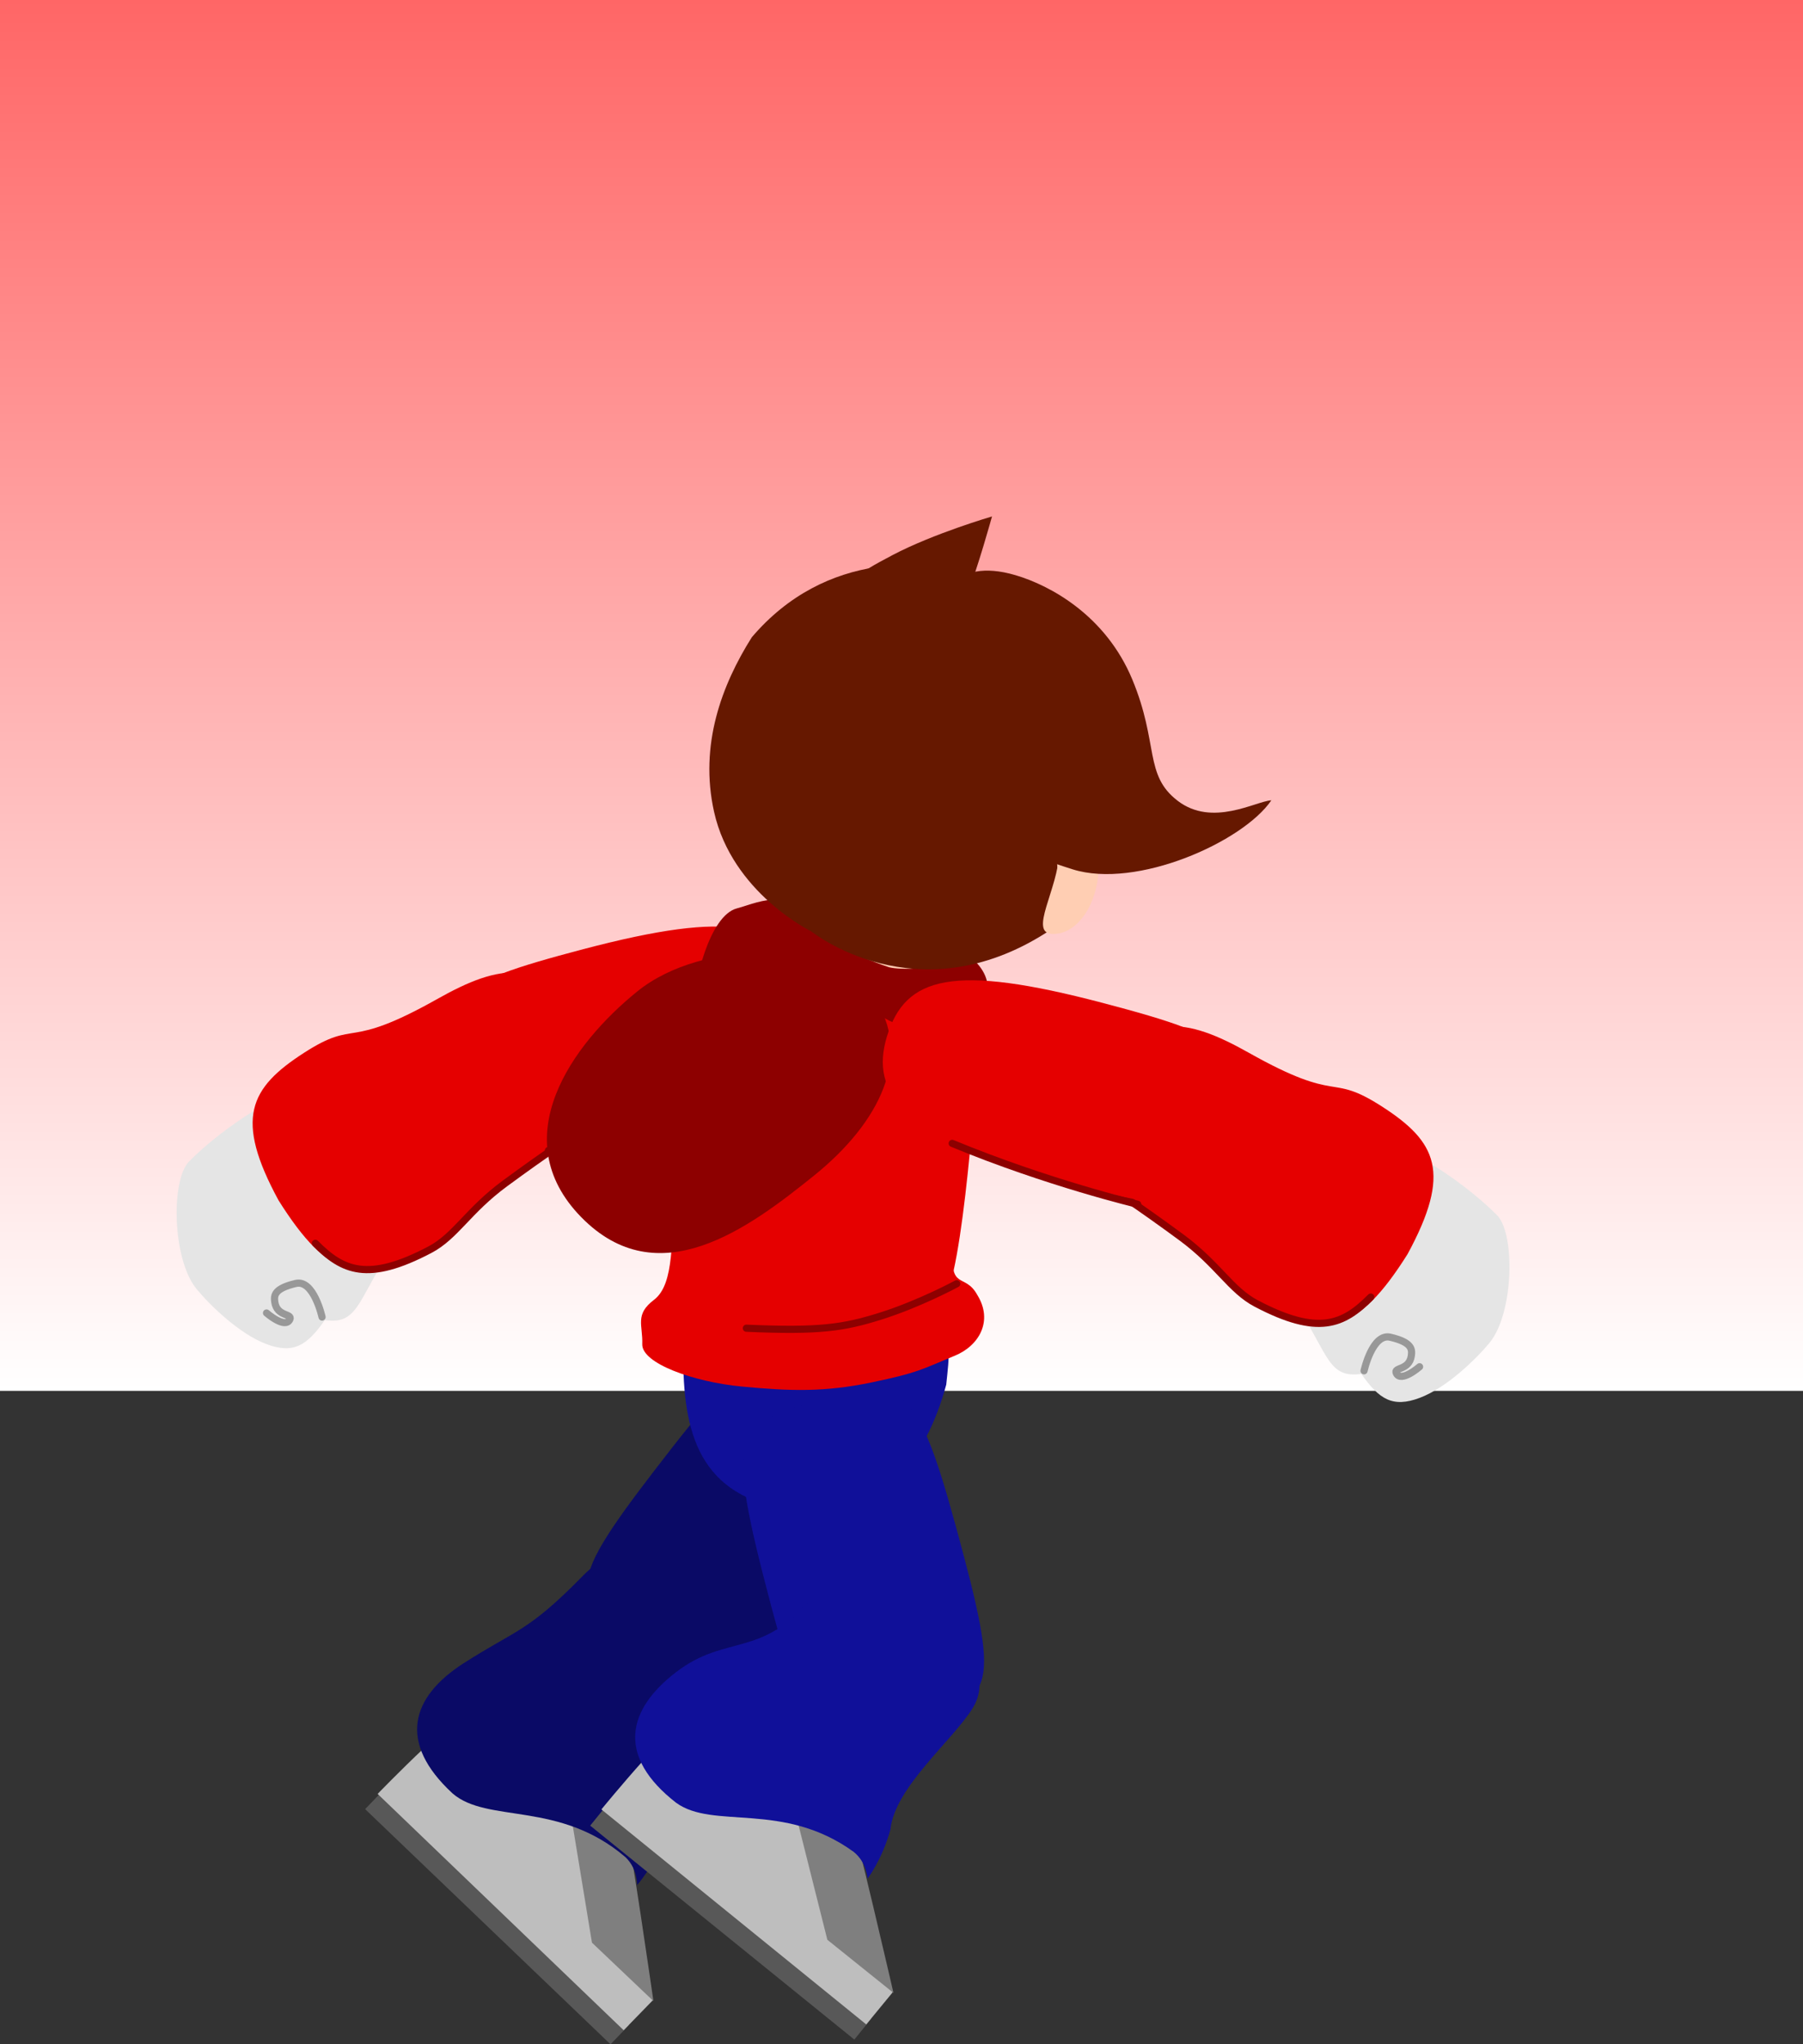 <svg version="1.1" xmlns="http://www.w3.org/2000/svg" xmlns:xlink="http://www.w3.org/1999/xlink" width="503" height="570.294" viewBox="0,0,503,570.294"><rect x="0" y="0" width="503" height="570.294" fill="#333333" stroke="none"/><defs><linearGradient x1="240" y1="-14" x2="240" y2="374" gradientUnits="userSpaceOnUse" id="color-1"><stop offset="0" stop-color="#ff6666"/><stop offset="1" stop-color="#ffffff"/></linearGradient></defs><g transform="translate(11.5,14)"><g data-paper-data="{&quot;isPaintingLayer&quot;:true}" fill-rule="nonzero" stroke-linejoin="miter" stroke-miterlimit="10" stroke-dasharray="" stroke-dashoffset="0" style="mix-blend-mode: normal"><path d="M-11.5,374v-388h503v388z" fill="url(#color-1)" stroke="none" stroke-width="NaN" stroke-linecap="butt"/><g><g><g><g data-paper-data="{&quot;origPos&quot;:null}"><path d="M62.803,360.946c-7.574,-2.857 -15.766,-10.87 -19.465,-15.355c-6.762,-8.2 -7.225,-30.369 -2.101,-35.583c8.054,-8.196 22.778,-18.143 28.48,-18.757c7.631,-0.821 14.794,5.981 20.48,13.923c6.441,8.996 11.693,20.978 6.356,30.943c-8.291,12.946 -8.369,19.446 -17.446,18.149c-4.934,7.062 -8.73,9.537 -16.304,6.68z" data-paper-data="{&quot;origPos&quot;:null}" fill="#e5e5e5" stroke="none" stroke-width="0" stroke-linecap="butt"/><path d="M62.857,352.275c0,0 5.212,4.571 6.504,1.791c0.799,-1.718 -3.604,-0.686 -4.205,-4.865c-0.27,-1.875 -0.087,-3.774 5.881,-5.168c4.988,-1.165 7.31,9.372 7.31,9.372" data-paper-data="{&quot;origPos&quot;:null}" fill="none" stroke="#989898" stroke-width="2" stroke-linecap="round"/></g><g data-paper-data="{&quot;origPos&quot;:null,&quot;origRot&quot;:0}"><path d="M107.132,335.289c-17.64,9.06 -26.824,8.02 -40.935,-14.454c-12.334,-22.751 -8.157,-31.303 7.172,-41.171c15.001,-9.657 11.241,-0.39 37.173,-15.007c17.468,-9.846 29.451,-11.845 40.795,6.989c10.427,19.378 2.371,28.783 -14.29,39.268c-22.719,14.297 -19.437,18.993 -29.915,24.375z" data-paper-data="{&quot;index&quot;:null,&quot;origPos&quot;:null}" fill="#e50000" stroke="none" stroke-width="0" stroke-linecap="butt"/><path d="M154.267,299.134c-4.386,2.492 -13.665,8.738 -24.907,17.01c-10.328,7.6 -13.793,14.726 -20.951,18.489c-17.295,9.093 -24.296,5.917 -31.935,-1.801" data-paper-data="{&quot;origPos&quot;:null}" fill="none" stroke="#8d0000" stroke-width="2" stroke-linecap="round"/></g></g><g data-paper-data="{&quot;origPos&quot;:null,&quot;origRot&quot;:0}"><path d="M151.233,250.783c41.751,-10.984 55.102,-7.498 60.22,9.348c4.854,15.976 -4.649,27.678 -45.87,39.478c-38.225,10.942 -40.702,9.797 -47.203,-13.459c-6.225,-22.269 -5.881,-25.177 32.853,-35.367z" data-paper-data="{&quot;origPos&quot;:null,&quot;index&quot;:null}" fill="#e50000" stroke="none" stroke-width="0" stroke-linecap="butt"/><path d="M193.242,289.961c-26.687,11.052 -51.748,16.993 -51.748,16.993" data-paper-data="{&quot;origPos&quot;:null}" fill="none" stroke="#8d0000" stroke-width="2" stroke-linecap="round"/></g></g><g stroke="none" stroke-width="0" stroke-linecap="butt"><g><path d="M90.365,490.682l5.145,-5.368l68.46,65.611l-5.145,5.368z" data-paper-data="{&quot;origPos&quot;:null}" fill="#585858"/><path d="M162.491,552.363l-68.637,-65.925c0,0 24.36,-25.253 29.598,-25.685c5.535,-0.456 14.14,6.631 21.214,12.94c7.197,6.418 9.371,9.179 15.529,16.599c2.73,3.166 10.359,53.783 10.359,53.783z" data-paper-data="{&quot;origPos&quot;:null}" fill="#bebebe"/><path d="M170.792,544.226l-17.147,-16.297l-8.934,-54.36c0,0 16.558,15.158 17.924,19.169c1.299,3.815 8.157,51.487 8.157,51.487z" data-paper-data="{&quot;origPos&quot;:null}" fill="#7f7f7f"/></g><path d="M168.107,446.032c-19.505,-14.977 -23.4,-15.489 2.758,-49.555c30.478,-39.692 33.568,-39.031 53.508,-23.72c20.029,15.38 20.16,18.897 -9.883,58.075c-25.777,33.614 -27.706,29.541 -46.382,15.2z" data-paper-data="{&quot;index&quot;:null,&quot;origRot&quot;:0}" fill="#0a0a66"/><path d="M173.751,498.71c-3.082,8.353 -7.52,13.156 -7.52,13.156c0,0 0.228,-4.463 -3.223,-7.766c-18.437,-15.871 -38.525,-9.329 -48.265,-17.812c-15.348,-14.188 -11.642,-26.851 3.106,-36.308c14.748,-9.458 17.815,-8.59 33.334,-24.456c9.937,-10.16 19.887,-7.837 33.062,4.74c11.725,11.193 18.097,14.293 11.696,22.859c-6.401,8.565 -20.06,34.076 -22.19,45.589z" data-paper-data="{&quot;index&quot;:null}" fill="#0a0a66"/></g><g><path d="M179.101,365.591c-0.199,-18.014 -1.463,-14.353 39.761,-11.661c36.509,2.329 35.308,1.893 33.619,18.329c-5.641,20.882 -17.964,36.657 -40.185,35.285c-27.911,-2.564 -32.955,-20.327 -33.195,-41.953z" data-paper-data="{&quot;origPos&quot;:null}" fill="#101099" stroke="none" stroke-width="0" stroke-linecap="butt"/><g data-paper-data="{&quot;origPos&quot;:null}"><path d="M251.363,350.197c-5.221,8.8 -23.369,6.653 -38.2,5.109c-19.739,-2.056 -32.304,-4.695 -35.964,-11.218c-3.905,-6.96 3.791,-62.027 5.99,-83.145c0.723,-6.942 4.79,-15.721 11.383,-18.012c8.259,-2.871 31.716,5.523 31.716,5.523c0,0 36.876,14.234 36.047,22.193c-1.906,18.302 -4.742,69.05 -10.972,79.551z" data-paper-data="{&quot;origPos&quot;:null}" fill="#e50000" stroke="none" stroke-width="0" stroke-linecap="butt"/><path d="M195.543,372.806c-13.662,-1.294 -28.049,-6.502 -27.864,-11.839c0.185,-5.337 -2.151,-8.254 3.263,-12.353c6.076,-4.6 4.331,-17.882 6.202,-25.964c1.552,-6.707 31.55,-4.446 45.916,-3.453c14.366,0.993 32.331,4.834 31.396,14.498c-1.223,12.647 3.199,7.187 6.673,13.518c4.558,7.331 0.439,14.218 -6.196,16.954c-9.339,3.851 -10.174,4.746 -23.236,7.47c-13.062,2.724 -22.519,2.46 -36.154,1.169z" data-paper-data="{&quot;origPos&quot;:null}" fill="#e50000" stroke="none" stroke-width="0" stroke-linecap="butt"/><path d="M255.406,344.118c0,0 -10.384,5.632 -21.399,9.08c-10.221,3.199 -16.958,4.222 -37.287,3.326" data-paper-data="{&quot;origPos&quot;:null}" fill="none" stroke="#8d0000" stroke-width="2" stroke-linecap="round"/></g><path d="M205.603,254.062c-11.634,-2.684 -23.583,14.447 -23.589,13.84c-0.068,-7.79 4.405,-26.436 12.036,-28.49c7.701,-2.073 11.494,-6.01 42.608,3.389c19.517,5.672 28.63,12.12 27.317,20.774c-1.568,10.332 -8.416,11.816 -21.547,9.053c-15.636,-3.29 -7.992,-11.914 -36.825,-18.566z" data-paper-data="{&quot;origPos&quot;:null}" fill="#8d0000" stroke="none" stroke-width="0" stroke-linecap="butt"/></g><g stroke="none" stroke-linecap="butt"><g data-paper-data="{&quot;origPos&quot;:null}"><path d="M254.136,156.751c26.625,7.864 49.537,23.488 36.524,63.421c-11.914,36.717 -48.311,37.18 -54.147,35.648c-41.082,-13.779 -46.067,-44.537 -40.096,-64.089c10.011,-32.83 31.094,-42.845 57.719,-34.981z" data-paper-data="{&quot;origPos&quot;:null}" fill="#ffceb3" stroke-width="0"/><g data-paper-data="{&quot;origPos&quot;:null}" fill="none" stroke-width="1" font-family="sans-serif" font-weight="normal" font-size="12" text-anchor="start"/></g><path d="M280.652,246.006c-36.496,23.504 -65.804,-0.178 -65.804,-0.178c0,0 -22.092,-10.687 -27.142,-33.38c-4.148,-18.64 2.145,-35.366 10.527,-48.668c20.487,-24.095 49.6,-22.864 68.028,-15.848c-0.267,0.195 25.879,81.856 14.391,98.074z" data-paper-data="{&quot;origPos&quot;:null}" fill="#661800" stroke-width="0"/><path d="M265.254,130.07c0,0 -4.138,14.888 -6.676,20.993c-2.867,6.897 2.322,9.556 0.382,16.124c-3.286,11.125 -40.48,-0.439 -37.873,-9.727c2.473,-8.81 5.902,-11.079 16.374,-16.592c11.51,-6.06 27.793,-10.798 27.793,-10.798z" fill="#661800" stroke-width="0"/><path d="M295.024,228.085c-0.315,10.394 -6.091,18.653 -12.901,18.447c-6.81,-0.206 1.591,-12.467 1.906,-22.861c0.315,-10.394 -7.576,-14.987 -0.765,-14.78c6.81,0.206 12.075,8.8 11.76,19.195z" data-paper-data="{&quot;origRot&quot;:0}" fill="#ffceb3" stroke-width="0"/><path d="M317.07,209.409c9.682,7.396 21.702,0.111 26.109,-0.153c-7.888,11.613 -37.601,24.852 -55.425,19.259c-29.155,-9.149 -26.671,-15.339 -35.46,-32.309c-7.354,-19.027 -1.368,-41.878 -1.368,-41.878c0,0 2.749,-13.228 20.919,-7.862c9.612,2.839 25.122,11.194 32.554,29.107c7.447,17.951 3.201,26.602 12.671,33.836z" fill="#661800" stroke-width="0"/></g><path d="M166.349,262.524c18.368,-14.814 54.87,-14.24 65.911,1.72c11.041,15.961 1.746,34.851 -16.622,49.665c-18.368,14.814 -43.536,33.553 -64.994,11.628c-21.459,-21.925 -2.663,-48.199 15.705,-63.013z" data-paper-data="{&quot;origRot&quot;:0}" fill="#8d0000" stroke="none" stroke-width="0" stroke-linecap="butt"/><g data-paper-data="{&quot;index&quot;:null}" stroke="none" stroke-width="0" stroke-linecap="butt"><g><path d="M153.154,495.283l4.68,-5.778l73.686,59.683l-4.68,5.778z" data-paper-data="{&quot;origPos&quot;:null}" fill="#585858"/><path d="M230.166,550.743l-73.888,-59.98c0,0 22.173,-27.194 27.356,-28.06c5.478,-0.916 14.643,5.431 22.218,11.129c7.706,5.796 10.103,8.366 16.858,15.248c2.984,2.928 14.802,52.734 14.802,52.734z" data-paper-data="{&quot;origPos&quot;:null}" fill="#bebebe"/><path d="M237.76,541.944l-18.445,-14.812l-13.43,-53.427c0,0 17.763,13.726 19.458,17.61c1.612,3.693 12.417,50.629 12.417,50.629z" data-paper-data="{&quot;origPos&quot;:null}" fill="#7f7f7f"/></g><path d="M241.067,465.997c-23.773,6.293 -26.558,9.065 -37.549,-32.455c-12.807,-48.377 -10.396,-50.419 13.907,-56.853c24.412,-6.462 27.276,-4.418 39.942,43.301c10.867,40.942 6.464,39.981 -16.299,46.007z" data-paper-data="{&quot;index&quot;:null,&quot;origRot&quot;:0}" fill="#101099"/><path d="M236.919,496.339c-2.376,8.581 -6.398,13.737 -6.398,13.737c0,0 -0.144,-4.467 -3.858,-7.471c-19.695,-14.281 -39.168,-6.088 -49.581,-13.731c-16.476,-12.861 -13.838,-25.788 0.071,-36.441c13.909,-10.653 23.813,-3.706 37.956,-20.81c11.607,-10.162 16.414,-11.057 30.59,0.379c12.617,10.178 19.791,21.488 14.126,30.557c-5.665,9.069 -21.742,22.129 -22.906,33.779z" data-paper-data="{&quot;index&quot;:null}" fill="#101099"/></g><g data-paper-data="{&quot;index&quot;:null}"><g><g data-paper-data="{&quot;origPos&quot;:null}"><path d="M384.586,375.946c-7.574,2.857 -11.37,0.382 -16.304,-6.68c-9.078,1.297 -9.156,-5.203 -17.446,-18.149c-5.337,-9.966 -0.085,-21.947 6.356,-30.943c5.686,-7.942 12.849,-14.744 20.48,-13.923c5.702,0.613 20.425,10.56 28.48,18.757c5.124,5.215 4.662,27.383 -2.101,35.583c-3.698,4.484 -11.89,12.497 -19.465,15.355z" data-paper-data="{&quot;origPos&quot;:null}" fill="#e5e5e5" stroke="none" stroke-width="0" stroke-linecap="butt"/><path d="M369.042,368.403c0,0 2.321,-10.537 7.31,-9.372c5.969,1.394 6.151,3.293 5.881,5.168c-0.602,4.179 -5.004,3.147 -4.205,4.865c1.292,2.78 6.504,-1.791 6.504,-1.791" data-paper-data="{&quot;origPos&quot;:null}" fill="none" stroke="#989898" stroke-width="2" stroke-linecap="round"/></g><g data-paper-data="{&quot;origPos&quot;:null,&quot;origRot&quot;:0}"><path d="M340.257,350.289c-10.478,-5.382 -7.197,-10.078 -29.915,-24.375c-16.661,-10.485 -24.717,-19.89 -14.29,-39.268c11.344,-18.835 23.327,-16.835 40.795,-6.989c25.933,14.617 22.172,5.35 37.173,15.007c15.329,9.868 19.505,18.42 7.172,41.171c-14.111,22.475 -23.294,23.515 -40.935,14.454z" data-paper-data="{&quot;index&quot;:null,&quot;origPos&quot;:null}" fill="#e50000" stroke="none" stroke-width="0" stroke-linecap="butt"/><path d="M370.915,347.832c-7.639,7.719 -14.64,10.894 -31.935,1.801c-7.158,-3.763 -10.623,-10.889 -20.951,-18.489c-11.242,-8.273 -20.521,-14.518 -24.907,-17.01" data-paper-data="{&quot;origPos&quot;:null}" fill="none" stroke="#8d0000" stroke-width="2" stroke-linecap="round"/></g></g><g data-paper-data="{&quot;origPos&quot;:null,&quot;origRot&quot;:0}"><path d="M296.156,265.783c38.734,10.19 39.078,13.098 32.853,35.367c-6.501,23.257 -8.978,24.401 -47.203,13.459c-41.22,-11.8 -50.724,-23.502 -45.87,-39.478c5.118,-16.846 18.469,-20.332 60.22,-9.348z" data-paper-data="{&quot;origPos&quot;:null,&quot;index&quot;:null}" fill="#e50000" stroke="none" stroke-width="0" stroke-linecap="butt"/><path d="M305.894,321.954c0,0 -25.06,-5.942 -51.748,-16.993" data-paper-data="{&quot;origPos&quot;:null}" fill="none" stroke="#8d0000" stroke-width="2" stroke-linecap="round"/></g></g></g></g></g></svg>